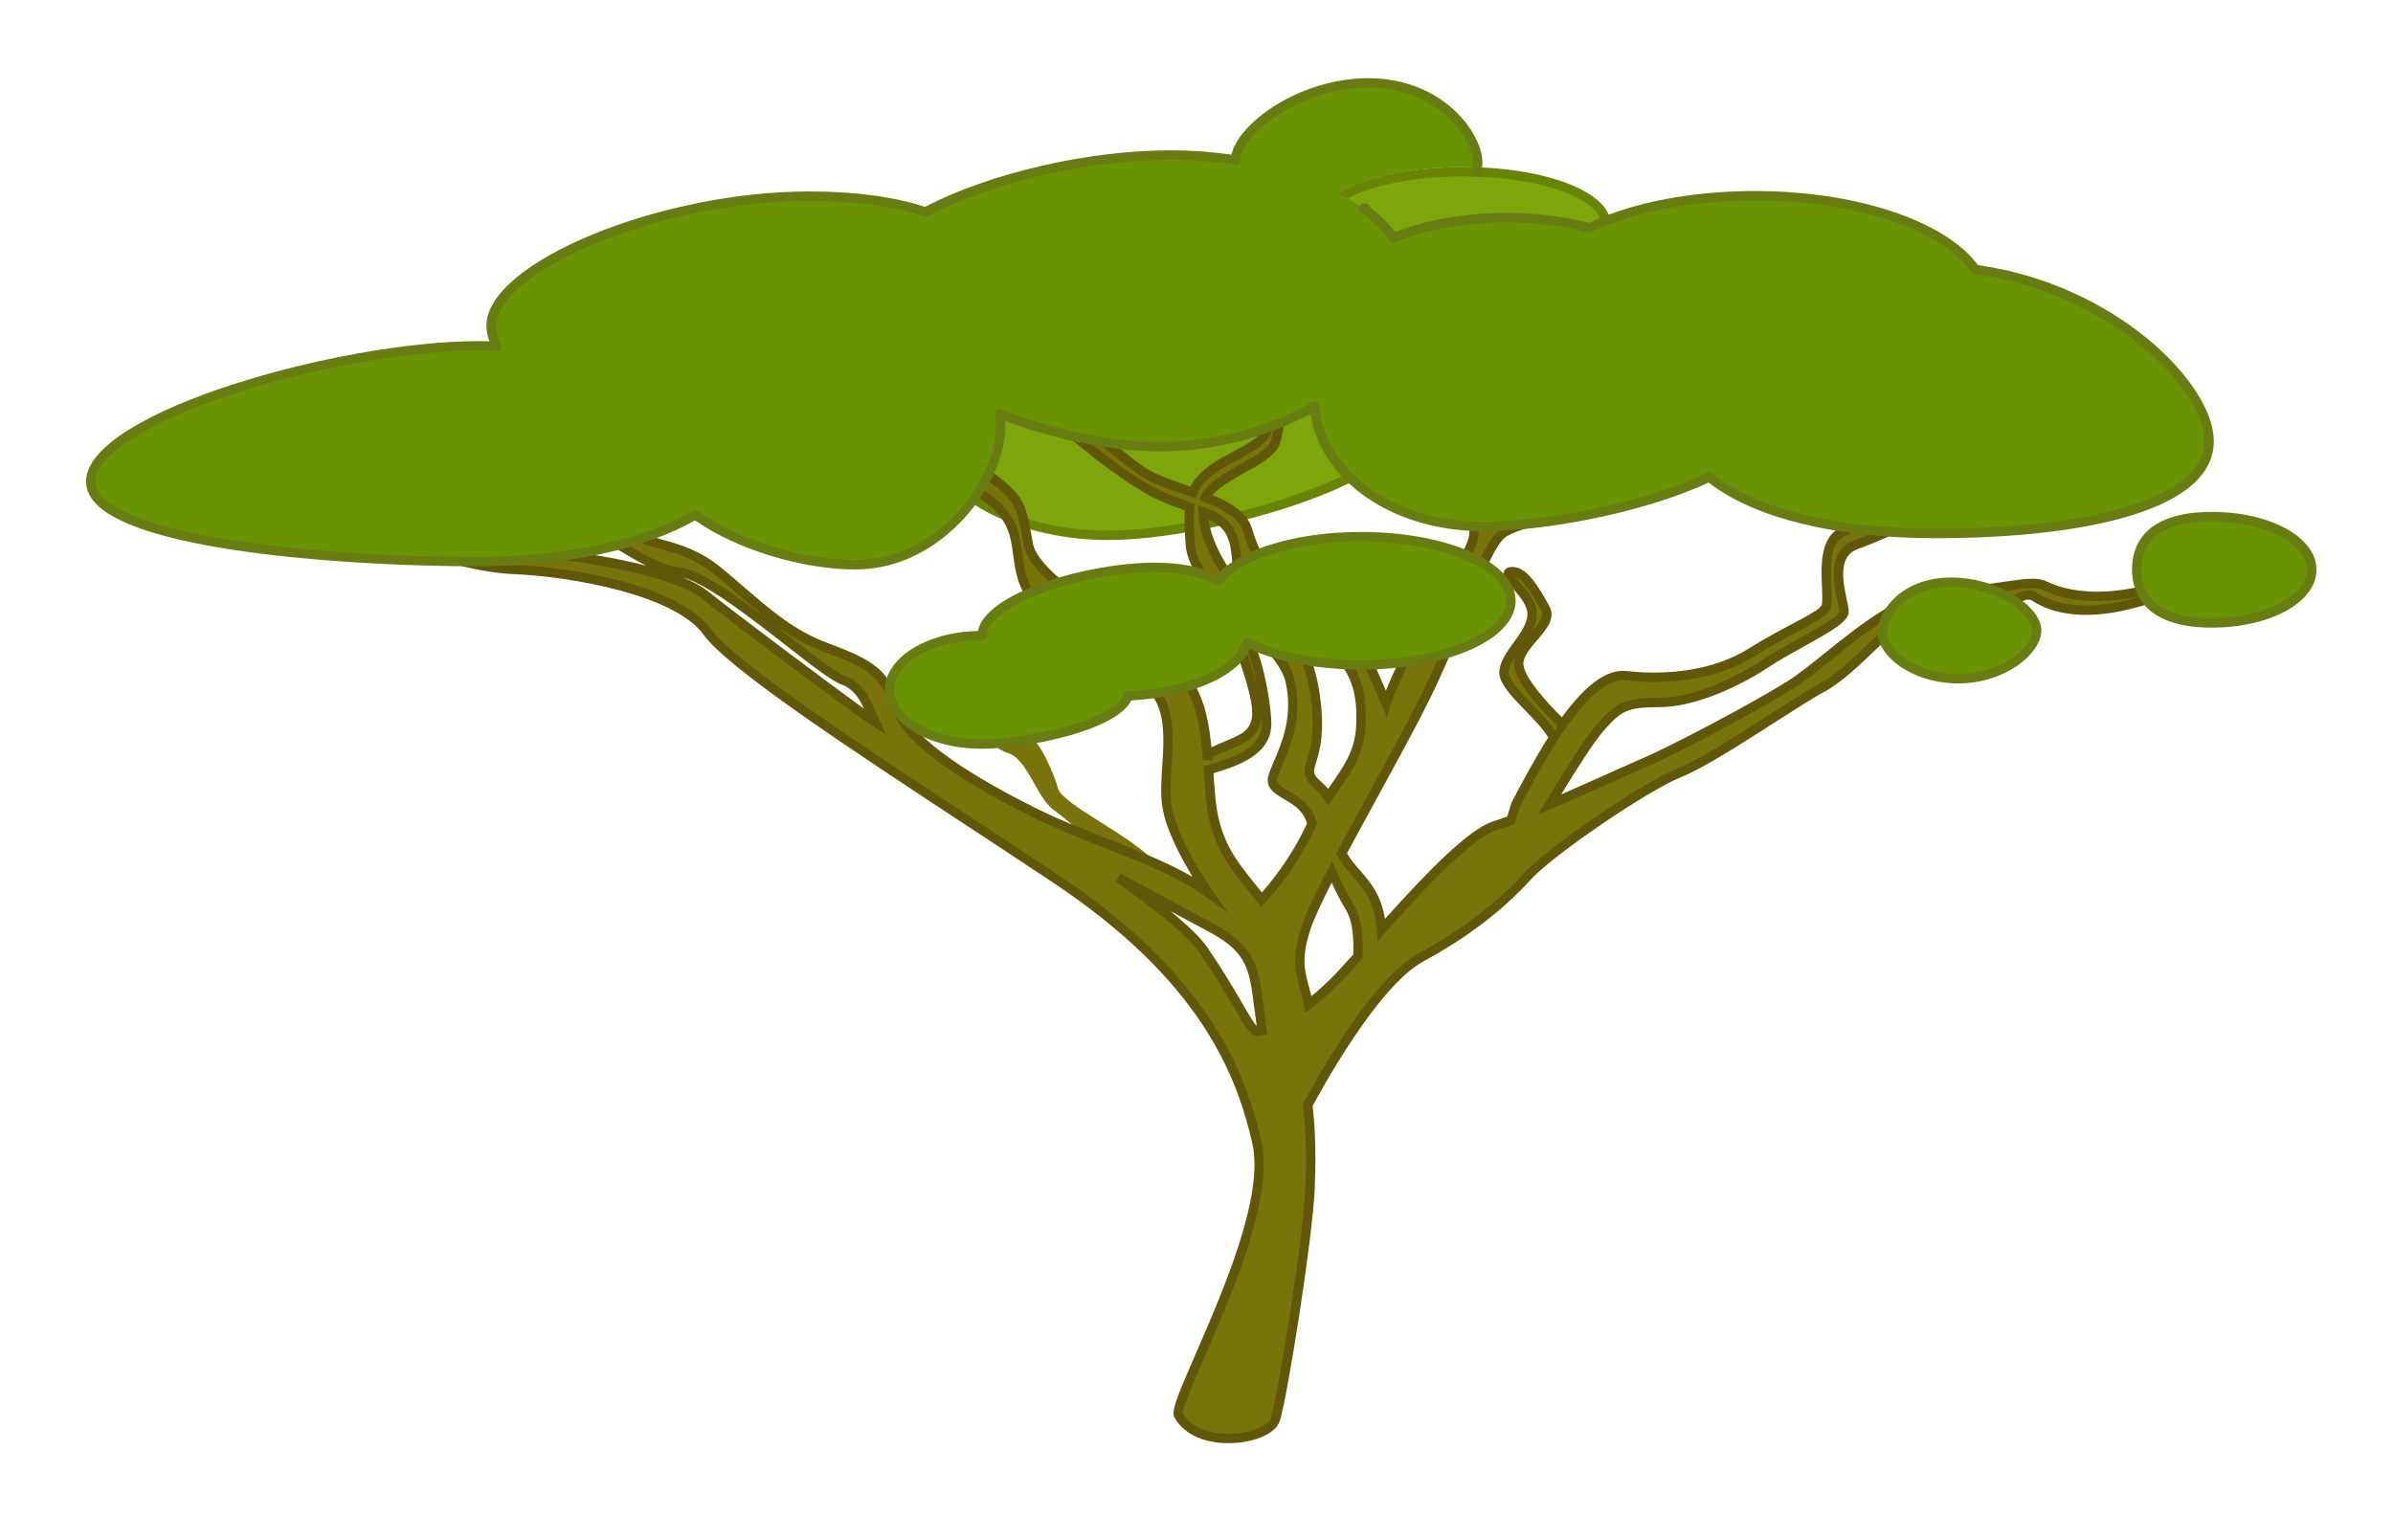 <?xml version="1.0" encoding="utf-8"?>
<!-- Generator: Adobe Illustrator 15.0.0, SVG Export Plug-In . SVG Version: 6.00 Build 0)  -->
<!DOCTYPE svg PUBLIC "-//W3C//DTD SVG 1.1//EN" "http://www.w3.org/Graphics/SVG/1.1/DTD/svg11.dtd">
<svg version="1.1" id="Layer_1" xmlns="http://www.w3.org/2000/svg" xmlns:xlink="http://www.w3.org/1999/xlink" x="0px" y="0px"
	 width="306px" height="197px" viewBox="0 0 306 197" enable-background="new 0 0 306 197" xml:space="preserve">
<g id="Tree4.svg">
	<path id="lime" fill="#7FA50C" d="M180.923,52.872c0,8.199-26.168,15.588-39.219,15.588c-13.05,0-23.63-6.647-23.63-14.846
		c0-8.199,10.58-14.846,23.63-14.846C154.755,38.769,180.923,44.673,180.923,52.872 M205.339,28.626
		c0-3.682-8.179-6.667-18.267-6.667s-18.268,2.985-18.268,6.667c0,3.683,8.178,6.667,18.268,6.667
		C197.16,35.293,205.339,32.309,205.339,28.626"/>
	<path id="limeBorder" fill="#698304" d="M141.704,69.061c-13.36,0-24.229-6.929-24.229-15.446
		c0-8.517,10.869-15.446,24.229-15.446c12.163,0,39.817,5.555,39.817,14.704c0,5.327-9.471,9.451-15.115,11.435
		C158.314,67.15,148.388,69.061,141.704,69.061z M141.704,39.368c-12.698,0-23.03,6.391-23.03,14.246
		c0,7.854,10.332,14.246,23.03,14.246c6.562,0,16.329-1.883,24.305-4.686c9.097-3.197,14.313-6.952,14.313-10.303
		c0-3.292-5.209-6.773-14.291-9.553C158.309,40.956,148.532,39.368,141.704,39.368z M187.072,35.893
		c-10.58,0-18.867-3.192-18.867-7.267c0-4.074,8.287-7.267,18.867-7.267c10.578,0,18.865,3.192,18.865,7.267
		S197.65,35.893,187.072,35.893z M187.072,22.56c-10.567,0-17.668,3.136-17.668,6.066s7.101,6.067,17.668,6.067
		c10.566,0,17.667-3.137,17.667-6.067C204.738,25.696,197.641,22.56,187.072,22.56z"/>
	<path id="trunk" fill="#7A720B" d="M198.677,94.33c-1.448-2.842-6.616-6.385-6.353-8.517c0.296-2.363,3.296-4.365,3.591-7.023
		c0.297-2.658-4.336-5.456-2.703-5.678c1.631-0.221,3.192,2.514,4.394,4.714c1.201,2.2-3.601,4.6-3.399,7.2s5.619,7.591,5.619,7.591
		c2.616-3.721,5.47-6.529,8.155-6.213c5.021,0.59,11.224,0,15.949-2.954c4.725-2.954,8.562-4.431,9.45-5.611
		c0.888-1.182-1.185-7.976,2.065-9.748c3.248-1.772,7.089-1.477,9.154-2.953c2.066-1.477,7.385-3.25,9.451-3.544
		c2.066-0.296,6.498-4.431,6.498-4.431s-3.145,4.463-7.943,6.064c-4.801,1.6-11.201,5-15.201,6.399c-4,1.4-1.6,7.2-1.6,8.601
		c0,1.399-6.4,4.2-10,6.6c-3.602,2.4-9.199,5-13.602,5c-4.4,0-5.199,0.6-7.4,3c-1.75,1.91-5.271,7.741-6.639,10.047
		c4.443-1.896,9.307-4.143,11.881-5.246c4.135-1.772,14.176-7.089,18.902-10.042c4.726-2.953,12.699-11.519,19.787-11.814
		c7.09-0.295,10.93-1.771,12.701-0.886c1.771,0.885,5.608,2.067,11.519,0.886s8.86-2.067,8.86-2.067s-5.021,2.658-10.633,3.84
		c-5.611,1.182-9.156,0-10.931-1.182c-1.771-1.182-3.248,1.772-6.496,1.182c-3.25-0.59-6.498-0.886-9.155,0.591
		c-2.658,1.477-7.681,7.679-11.521,9.747c-3.84,2.067-13.882,9.156-18.312,10.929c-4.432,1.771-16.541,10.042-19.494,13.292
		c-2.953,3.248-7.088,6.793-13.586,10.336c-6.498,3.545-14.473,18.902-14.473,18.902s0.59,3.84,0.295,10.635
		c-0.295,6.793-3.558,26.828-4.432,29.533c-0.873,2.706-9.962,4.006-12.404-0.591c-0.587-2.33,12.406-24.517,10.042-34.853
		c-2.362-10.338-7.976-21.855-25.696-33.672c-17.721-11.812-40.759-26.286-44.599-31.603c-3.839-5.316-17.426-7.68-24.81-7.975
		c-7.384-0.296-18.312-5.021-21.561-5.316c-3.249-0.296-12.701-2.954-12.701-2.954s30.717,5.612,35.443,5.907
		c4.726,0.296,18.903,2.067,23.333,5.612c4.43,3.544,19.493,14.768,21.266,15.949c0.088,0.059,0.264,0.168,0.513,0.321
		c-1.069-2.276-1.702-4.486-4.058-5.343c-3.249-1.182-16.288-13.569-21.266-13.882C81.603,72.799,65.61,59.82,65.61,59.82
		c0.886,0.296,10.042,4.431,13.586,7.384c3.545,2.954,7.68,1.772,12.7,5.907c5.021,4.135,8.271,7.68,13.882,9.747
		c5.612,2.067,7.384,3.249,8.86,7.679c1.478,4.431,9.747,9.451,17.426,13.292c2.034,1.017,4.172,1.93,6.32,2.801l0.181,0.072
		c-1.485-1.277-2.959-2.507-3.817-3.119c-2.217-1.583-3.325-6.493-5.859-7.284c-2.534-0.792-3.959-3.959-4.751-5.543
		s-4.774-4.943-4.774-4.943c0.886,0.295,4.726,2.363,6.498,4.43c1.772,2.067,4.135,3.249,5.612,3.84s3.249,4.726,3.839,6.793
		c0.586,2.052,10.063,6.356,12.519,9.599l0.045,0.018c2.483,1.107,4.757,2.294,6.634,3.677c0,0-4.727-6.793-5.316-11.226
		c-0.59-4.43,1.477-10.631-1.477-14.472c-2.953-3.839-11.519-6.793-15.358-11.519c-3.839-4.726-0.295-9.156-6.202-13.291
		c-5.907-4.135-10.338-10.633-6.498-14.177c3.84-3.544,9.452-8.271,9.452-8.271c-2.659,2.363-7.679,6.793-8.566,9.747
		c-0.886,2.954,0.591,6.202,5.316,9.451c4.725,3.249,4.726,4.135,5.612,9.156c0.886,5.021,14.768,12.109,18.903,15.949
		c2.923,2.715,3.632,6.61,4.005,10.957l0.129-0.029c3.248-1.771,6.203-1.772,6.203-5.316s-3.418-10.373-2.067-10.174
		c1.352,0.199,3.229,7.339,3.313,11.508c0.084,4.049-4.91,5.149-7.427,6.004l0.003,0.046c0.082,1.163,0.161,2.347,0.271,3.542
		c0.592,6.498,3.545,9.155,6.498,12.995c0,0,3.545-3.544,6.202-9.155c0.091-0.189,0.185-0.369,0.275-0.552
		c-0.064-0.177-0.128-0.353-0.188-0.521c-1.199-3.398-5.6-3.199-4.799-5.6c0.799-2.4,3.398-6.4,2.199-12
		c-1.193-5.598-12.394-11.598-12.794-17.598c-0.131-1.967-0.196-3.502-0.064-4.771c-1.119-0.393-2.393-0.846-3.823-1.489
		c-5.907-2.658-18.688-13.965-17.363-14.286c1.325-0.321,11.57,8.794,15.117,11.208c1.535,1.044,4.041,1.816,6.487,2.691
		c0.586-1.538,1.782-2.673,4.047-3.953c4.6-2.6,6-2.6,6-7.4s-0.703-7.164-0.703-7.164c2.362,3.25,2.067,9.451,1.184,12.11
		c-0.824,2.468-7.5,4.174-8.924,7.006c2.583,1.023,4.82,2.267,5.379,4.217c1.182,4.136,3.249,6.793,8.564,9.452
		c5.315,2.658,7.088,7.974,9.155,12.701c0,0,1.183-3.84,5.021-10.338c3.84-6.498,6.203-9.451,6.203-11.519
		c0-2.068-0.295-2.067-0.295-2.067c-1.182-3.545-7.088-3.249-10.043-7.385c-2.953-4.135-5.021-10.041-8.563-12.995
		c-3.545-2.954-1.183-7.089,0.295-8.86c0,0-1.183,2.953-1.183,5.316c0,2.362,7.385,8.27,9.156,12.7
		c1.771,4.43,9.156,5.907,11.812,8.27c1.422,1.264,1.576,1.936,1.412,2.288c-0.344,0.224-0.525,0.371-0.525,0.371
		s0.383-0.064,0.525-0.371c1.035-0.677,3.529-2.065,6.857-2.288c4.43-0.295,7.975-4.726,12.405-5.611
		c4.431-0.886,10.633,1.182,13.881,0.295c3.248-0.886,6.793,0.295,11.812-0.295c3.9-0.459,10.115-5.727,12.695-8.058
		c-1.146,1.373-2.291,3.495-2.947,4.809c-0.887,1.772-4.137,3.249-7.385,4.43c-3.248,1.182-8.861,0-10.635-0.295
		c-1.771-0.295-0.887,2.067-5.609,1.182c-4.727-0.887-7.385-0.887-10.633-0.296c-3.25,0.591-2.363,2.954-5.613,4.431
		c-3.248,1.477-11.223,2.954-13.586,4.431c-2.362,1.477-5.021,10.337-9.155,19.198c-2.627,5.629-7.757,14.595-11.604,21.827
		c1.434,2.896,4.734,4.122,5.088,9.789l0.019,0.282c-0.005-0.098-0.013-0.188-0.019-0.283c4.988-5.59,11.146-12.258,14.49-13.305
		c0.613-0.189,1.316-0.438,2.084-0.726l0.574-1.933c1.357-2.605,3.023-5.734,4.843-8.567L198.677,94.33z M166.925,118.895
		c-1.526,4.838-0.2,6.385,0.384,9.559c1.271-0.965,2.646-2.161,4.049-3.651c0.653-0.694,1.418-1.541,2.259-2.481
		c-0.005,0.07-0.009,0.109-0.009,0.109l0.009-0.109c0.051-0.668,0.259-4.299-1.009-6.29c-0.631-0.989-1.461-2.669-2.295-4.521
		C168.697,114.621,167.443,117.252,166.925,118.895z M158.064,74.885c0.107,0.124,0.229,0.244,0.355,0.364
		c-0.031-0.991-0.127-2.431-0.355-4.499c-0.369-3.323-1.777-4.338-4.224-5.281C153.902,68.597,155.982,72.543,158.064,74.885z
		 M154.814,118.6c-1.271-0.688-5.98-3.193-11.795-6.35c5.217,3.716,9.418,7.105,10.909,9.301c5.021,7.385,5.908,10.635,7.088,10.34
		c0.101-0.025,0.229-0.063,0.371-0.111c-0.147-1.069-0.371-2.694-0.666-4.91C160.132,122.438,158.654,120.665,154.814,118.6z
		 M174.014,92.901c0.295-5.316-1.182-7.975-4.431-10.633c-1.522-1.247-4.089-2.43-6.382-3.333c2.107,1.889,4.142,4.643,4.904,9.536
		c1.477,9.451-2.362,9.451,0.295,11.814c0.688,0.611,1.137,1.124,1.441,1.62C171.891,98.894,173.8,96.743,174.014,92.901z"/>
	<path id="trunkBorder" fill="#605709" d="M157.085,184.559c-3.272,0-5.8-1.226-6.935-3.356l-0.052-0.138
		c-0.231-0.918,0.686-3.08,2.78-7.887c3.507-8.045,8.81-20.199,7.259-26.979c-2.053-8.979-6.799-20.875-25.444-33.307
		c-3.444-2.297-7.163-4.742-10.759-7.104c-15.16-9.967-30.835-20.273-33.993-24.645c-3.659-5.066-16.876-7.427-24.348-7.726
		c-4.696-0.188-10.64-2.086-15.416-3.61c-2.694-0.86-5.021-1.604-6.175-1.708c-3.267-0.298-12.42-2.864-12.809-2.974l0.271-1.168
		c0.307,0.056,30.735,5.609,35.372,5.898c2.456,0.153,9.691,0.911,15.773,2.477c-6.612-3.343-16.838-11.613-17.37-12.045
		l-2.56-2.077l3.127,1.042c0.757,0.252,10.048,4.381,13.781,7.493c1.526,1.272,3.162,1.725,5.055,2.249
		c2.262,0.626,4.826,1.336,7.642,3.655c1.063,0.875,2.041,1.719,2.986,2.535c3.431,2.961,6.394,5.518,10.721,7.111
		c5.775,2.127,7.686,3.442,9.223,8.053c1.147,3.44,7.068,7.917,17.125,12.944c3,1.5,6.255,2.784,9.404,4.024
		c3.913,1.543,7.654,3.021,10.76,4.822c-1.465-2.418-3.509-6.214-3.896-9.119c-0.211-1.578-0.101-3.308,0.017-5.138
		c0.21-3.297,0.428-6.705-1.375-9.048c-1.35-1.755-4.011-3.363-6.828-5.065c-3.176-1.919-6.459-3.904-8.521-6.441
		c-1.781-2.192-2.063-4.287-2.336-6.313c-0.338-2.514-0.63-4.684-3.745-6.864c-4.74-3.318-7.95-7.636-8.177-11
		c-0.11-1.635,0.434-3.017,1.616-4.109c3.806-3.514,9.416-8.241,9.472-8.289l0.785,0.908l-0.119,0.106
		c-2.602,2.312-7.446,6.618-8.27,9.365c-1.088,3.625,2.163,6.778,5.082,8.785c4.763,3.274,4.957,4.377,5.771,9.02l0.093,0.526
		c0.549,3.11,6.996,7.417,12.176,10.877c2.76,1.843,5.143,3.436,6.544,4.737c2.921,2.712,3.722,6.466,4.118,10.492
		c0.625-0.305,1.229-0.556,1.779-0.784c2.142-0.888,3.433-1.424,3.433-3.657c0-1.626-0.804-4.117-1.451-6.119
		c-0.851-2.632-1.177-3.724-0.739-4.324c0.183-0.249,0.465-0.376,0.812-0.325c2.071,0.306,3.755,8.642,3.825,12.09
		c0.086,4.067-4.329,5.468-6.967,6.305c-0.146,0.047-0.289,0.093-0.429,0.136l0.002,0.031c0.07,1.005,0.144,2.045,0.237,3.081
		c0.486,5.353,2.604,7.979,5.061,11.024c0.291,0.361,0.586,0.727,0.883,1.102c1.035-1.152,3.601-4.229,5.619-8.488
		c0.055-0.117,0.108-0.227,0.166-0.336c-0.035-0.095-0.067-0.188-0.102-0.279c-0.518-1.465-1.748-2.188-2.834-2.823
		c-1.188-0.695-2.528-1.484-1.971-3.164c0.168-0.502,0.398-1.045,0.668-1.674c1.027-2.412,2.437-5.714,1.517-10.011
		c-0.526-2.458-3.31-5.186-6-7.823c-3.237-3.174-6.586-6.456-6.812-9.862c-0.121-1.812-0.181-3.216-0.104-4.399
		c-1.097-0.389-2.201-0.8-3.433-1.354c-2.518-1.133-6.64-4.004-11.027-7.68c-3.149-2.64-6.883-6.015-6.782-7.103
		c0.029-0.311,0.245-0.559,0.551-0.633c0.069-0.017,0.142-0.025,0.218-0.025c1.098,0,3.904,2.179,9.606,6.805
		c2.312,1.875,4.496,3.647,5.772,4.516c1.211,0.825,3.107,1.486,5.115,2.187c0.235,0.083,0.472,0.165,0.708,0.248
		c0.688-1.39,1.916-2.501,4.078-3.723c0.629-0.355,1.198-0.663,1.713-0.94c3.218-1.735,3.981-2.147,3.981-5.937
		c0-4.633-0.671-6.97-0.678-6.993l-0.978-3.322l2.037,2.799c2.625,3.608,2.107,10.125,1.266,12.652
		c-0.481,1.45-2.432,2.538-4.491,3.689c-1.604,0.896-3.255,1.817-4.101,2.847c2.246,0.947,4.451,2.223,5.057,4.332
		c1.218,4.265,3.379,6.641,8.257,9.08c4.957,2.479,6.909,7.066,8.797,11.503c0.017,0.036,0.03,0.073,0.047,0.109
		c0.668-1.686,2.048-4.785,4.55-9.018c1.108-1.878,2.08-3.436,2.938-4.809c1.984-3.184,3.182-5.104,3.182-6.404
		c0-0.796-0.045-1.236-0.086-1.468h-0.041l-0.138-0.41c-0.517-1.551-2.192-2.295-4.132-3.156c-2.008-0.892-4.282-1.903-5.829-4.068
		c-1.128-1.58-2.138-3.426-3.11-5.211c-1.584-2.9-3.224-5.899-5.351-7.673c-1.708-1.423-2.378-3.309-1.938-5.455
		c0.406-1.988,1.645-3.635,2.157-4.251l2.419-2.903l-1.4,3.51c-0.012,0.028-1.139,2.877-1.139,5.094
		c0,0.944,1.975,3.164,3.715,5.122c2.094,2.355,4.467,5.025,5.398,7.355c1.051,2.628,4.385,4.198,7.326,5.582
		c1.705,0.803,3.315,1.561,4.33,2.462c0.543,0.483,1.176,1.107,1.481,1.75c1.375-0.772,3.578-1.715,6.351-1.901
		c2.211-0.147,4.209-1.41,6.322-2.746c1.883-1.19,3.827-2.42,6.004-2.855c0.799-0.16,1.687-0.238,2.711-0.238
		c1.653,0,3.385,0.204,5.057,0.401c1.512,0.178,2.939,0.346,4.171,0.346c0.774,0,1.397-0.067,1.903-0.205
		c0.91-0.248,1.908-0.364,3.145-0.364c0.825,0,1.678,0.049,2.576,0.102c1.004,0.059,2.041,0.119,3.163,0.119
		c1.062,0,2.052-0.056,3.021-0.169c3.742-0.44,9.894-5.677,12.363-7.907l0.861,0.83c-1.139,1.359-2.288,3.523-2.873,4.692
		c-0.812,1.624-3.189,3.081-7.715,4.726c-1.008,0.365-2.306,0.551-3.854,0.551c-2.467,0-5.08-0.464-6.483-0.714
		c-0.229-0.041-0.433-0.077-0.599-0.104c-0.067-0.012-0.134-0.018-0.19-0.018c-0.228,0-0.336,0.091-0.619,0.352
		c-0.482,0.445-1.146,1.056-2.836,1.056c-0.566,0-1.232-0.07-1.978-0.21c-2.571-0.482-4.5-0.697-6.26-0.697
		c-1.347,0-2.628,0.124-4.156,0.402c-1.479,0.269-1.918,0.906-2.526,1.789c-0.564,0.818-1.267,1.835-2.944,2.598
		c-1.528,0.695-4.067,1.388-6.521,2.058c-2.847,0.776-5.787,1.58-6.996,2.335c-1.367,0.854-3.072,5.035-5.047,9.878
		c-1.136,2.78-2.421,5.932-3.884,9.065c-1.769,3.792-4.698,9.147-7.532,14.326c-1.332,2.434-2.707,4.943-3.937,7.249
		c0.428,0.764,1.006,1.428,1.614,2.127c1.295,1.485,2.744,3.147,3.244,6.259c5.396-6.004,10.709-11.488,13.861-12.475
		c0.504-0.158,1.1-0.363,1.773-0.611l0.531-1.752c1.438-2.76,3.004-5.674,4.709-8.359c-0.633-1.065-1.793-2.264-2.918-3.427
		c-1.89-1.951-3.521-3.637-3.332-5.142c0.162-1.294,1.004-2.446,1.819-3.562c0.806-1.1,1.636-2.236,1.771-3.453
		c0.133-1.187-1.07-2.563-1.95-3.569c-0.798-0.914-1.28-1.465-1.054-2.068c0.082-0.22,0.291-0.497,0.815-0.568
		c0.091-0.012,0.179-0.018,0.269-0.018c1.832,0,3.285,2.383,4.733,5.039c0.834,1.529-0.396,2.96-1.582,4.343
		c-0.896,1.044-1.821,2.124-1.748,3.098c0.136,1.751,3.25,5.115,4.925,6.744c3.11-4.274,5.842-6.207,8.321-5.916
		c1.14,0.134,2.304,0.202,3.463,0.202c3.279,0,8.041-0.532,12.099-3.068c2.104-1.315,4.043-2.345,5.602-3.171
		c1.828-0.972,3.273-1.739,3.688-2.292c0.18-0.252,0.123-1.508,0.082-2.425c-0.114-2.597-0.271-6.152,2.18-7.489
		c1.726-0.94,3.599-1.323,5.249-1.661c1.571-0.321,2.93-0.599,3.848-1.254c2.146-1.534,7.494-3.333,9.716-3.649
		c1.543-0.221,4.979-3.161,6.174-4.275l4.25-3.967l-3.353,4.751c-0.135,0.189-3.315,4.644-8.246,6.287
		c-2.567,0.855-5.59,2.229-8.51,3.554c-2.479,1.127-4.822,2.192-6.685,2.843c-2.455,0.859-2.062,3.695-1.447,6.525
		c0.142,0.643,0.248,1.15,0.248,1.508c0,1.208-2.022,2.388-5.905,4.542c-1.535,0.853-3.123,1.733-4.358,2.558
		c-3.529,2.353-9.298,5.101-13.935,5.101c-4.226,0-4.877,0.536-6.957,2.806c-1.394,1.519-3.955,5.614-5.61,8.354
		c2.028-0.883,4.067-1.797,5.916-2.624c1.702-0.763,3.174-1.422,4.258-1.887c4.196-1.799,14.224-7.125,18.821-9.999
		c1.312-0.819,2.938-2.128,4.656-3.514c4.522-3.641,10.149-8.172,15.426-8.391c3.125-0.13,5.595-0.49,7.576-0.778
		c1.487-0.216,2.664-0.388,3.617-0.388c0.76,0,1.33,0.109,1.799,0.343c0.983,0.493,3.14,1.32,6.479,1.32
		c1.479,0,3.045-0.163,4.653-0.485c5.806-1.161,8.775-2.045,8.808-2.054l0.453,1.105c-0.209,0.11-5.16,2.711-10.789,3.896
		c-1.584,0.333-3.107,0.502-4.53,0.502c-3.651,0-5.862-1.11-6.854-1.772c-0.186-0.123-0.359-0.181-0.553-0.181
		c-0.408,0-0.902,0.256-1.475,0.553c-0.851,0.44-1.906,0.989-3.279,0.989c-0.316,0-0.643-0.029-0.967-0.088
		c-1.215-0.221-2.807-0.474-4.35-0.474c-1.757,0-3.197,0.327-4.408,0.999c-1.125,0.625-2.795,2.242-4.564,3.954
		c-2.236,2.165-4.771,4.618-6.96,5.797c-1.433,0.771-3.813,2.298-6.337,3.916c-4.326,2.773-9.229,5.917-12.037,7.04
		c-4.305,1.724-16.373,9.949-19.271,13.138c-3.598,3.958-8.094,7.38-13.742,10.461c-5.905,3.222-13.25,16.812-14.139,18.484
		c0.115,0.878,0.533,4.557,0.272,10.551c-0.284,6.556-3.522,26.794-4.459,29.693C163.05,183.57,159.893,184.559,157.085,184.559z
		 M151.258,180.725c1.335,2.375,4.512,2.633,5.829,2.633c2.854,0,5.111-1.051,5.429-2.031c0.821-2.549,4.103-22.467,4.4-29.377
		c0.289-6.643-0.282-10.479-0.288-10.516l-0.03-0.193l0.092-0.174c0.328-0.635,8.134-15.562,14.717-19.153
		c5.529-3.017,9.924-6.356,13.43-10.214c3.043-3.348,15.204-11.641,19.715-13.445c2.703-1.081,7.555-4.192,11.834-6.937
		c2.652-1.701,4.943-3.17,6.416-3.962c2.043-1.1,4.516-3.492,6.694-5.603c1.907-1.846,3.556-3.439,4.815-4.141
		c1.395-0.774,3.024-1.15,4.989-1.15c1.642,0,3.302,0.264,4.564,0.494c0.253,0.046,0.506,0.069,0.751,0.069
		c1.08,0,1.918-0.435,2.728-0.855c0.683-0.354,1.324-0.688,2.025-0.688c0.43,0,0.838,0.129,1.219,0.383
		c0.881,0.586,2.854,1.57,6.188,1.57c1.341,0,2.779-0.161,4.281-0.477c1.102-0.231,2.18-0.522,3.201-0.838
		c-0.381,0.079-0.775,0.16-1.188,0.242c-1.688,0.337-3.334,0.509-4.893,0.509c-3.586,0-5.935-0.906-7.014-1.446
		c-0.291-0.146-0.705-0.217-1.264-0.217c-0.865,0-2.004,0.166-3.443,0.375c-2.012,0.292-4.516,0.657-7.701,0.79
		c-4.879,0.203-10.336,4.597-14.721,8.127c-1.75,1.408-3.402,2.739-4.775,3.597c-4.633,2.896-14.748,8.27-18.982,10.086
		c-1.074,0.461-2.541,1.117-4.239,1.878c-2.369,1.062-5.058,2.266-7.642,3.367l-1.688,0.721l0.938-1.578
		c1.426-2.403,4.934-8.204,6.713-10.146c2.373-2.59,3.382-3.195,7.843-3.195c4.368,0,9.877-2.639,13.269-4.899
		c1.275-0.852,2.889-1.745,4.442-2.609c2.049-1.136,5.144-2.852,5.29-3.51c-0.001-0.211-0.107-0.709-0.225-1.235
		c-0.502-2.317-1.438-6.631,2.226-7.912c1.812-0.634,4.131-1.688,6.584-2.803c2.948-1.339,5.996-2.724,8.624-3.6
		c0.254-0.084,0.5-0.177,0.742-0.276c-2.412,0.568-6.545,2.059-8.206,3.245c-1.125,0.804-2.669,1.119-4.304,1.453
		c-1.646,0.337-3.352,0.685-4.914,1.539c-1.795,0.979-1.655,4.102-1.557,6.382c0.066,1.519,0.115,2.616-0.318,3.198
		c-0.576,0.767-1.975,1.509-4.088,2.632c-1.539,0.818-3.457,1.836-5.524,3.129c-4.3,2.687-9.298,3.25-12.734,3.25
		c-1.207,0-2.418-0.07-3.604-0.209c-0.114-0.013-0.229-0.02-0.346-0.02c-2.023,0-4.473,2.027-7.276,6.026l-0.935,1.33l0.016,0.028
		l-0.188,0.29c-1.744,2.71-3.347,5.69-4.818,8.516l-0.643,2.163l-0.279,0.104c-0.812,0.305-1.522,0.553-2.115,0.736
		c-3.473,1.084-10.731,9.221-14.225,13.131l-0.957,1.071l-0.088-1.435c-0.226-3.607-1.688-5.286-3.102-6.909
		c-0.73-0.841-1.422-1.634-1.926-2.65l-0.138-0.276l0.146-0.271c1.27-2.387,2.703-5.008,4.091-7.542
		c2.825-5.162,5.746-10.501,7.499-14.257c1.449-3.107,2.729-6.244,3.857-9.011c2.224-5.447,3.828-9.383,5.522-10.442
		c1.358-0.849,4.252-1.639,7.315-2.476c2.408-0.657,4.898-1.337,6.341-1.992c1.375-0.625,1.923-1.419,2.452-2.187
		c0.654-0.949,1.332-1.93,3.301-2.288c1.604-0.292,2.951-0.421,4.372-0.421c1.835,0,3.833,0.221,6.479,0.717
		c0.673,0.126,1.265,0.19,1.757,0.19c1.224,0,1.631-0.375,2.022-0.738c0.129-0.119,0.271-0.248,0.437-0.361
		c-0.797,0.037-1.478,0.136-2.101,0.306c-0.608,0.166-1.336,0.247-2.222,0.247c-1.301,0-2.764-0.172-4.312-0.354
		c-1.638-0.193-3.329-0.393-4.916-0.393c-0.942,0-1.754,0.07-2.475,0.214c-1.958,0.392-3.81,1.562-5.599,2.693
		c-2.147,1.358-4.369,2.762-6.885,2.929c-3.236,0.216-5.674,1.604-6.57,2.191l-1.756,1.149l0.885-1.904l0,0
		c-0.004,0,0.019-0.445-1.268-1.587c-0.885-0.786-2.42-1.508-4.045-2.273c-3.142-1.479-6.701-3.155-7.929-6.222
		c-0.642-1.602-2.095-3.457-3.638-5.247c0.678,1.108,1.313,2.275,1.942,3.427c0.957,1.754,1.949,3.567,3.035,5.088
		c1.354,1.9,3.381,2.799,5.34,3.669c2.048,0.909,3.983,1.77,4.722,3.699c0.313,0.385,0.389,1.228,0.389,2.432
		c0,1.646-1.195,3.561-3.363,7.039c-0.854,1.368-1.82,2.919-2.922,4.785c-3.75,6.346-4.953,10.171-4.965,10.209l-0.477,1.542
		l-0.646-1.479c-0.217-0.496-0.432-0.999-0.646-1.505c-1.802-4.237-3.666-8.618-8.229-10.899c-5.16-2.58-7.564-5.242-8.874-9.823
		c-0.522-1.833-2.959-3.006-5.021-3.824l-0.609-0.241l0.294-0.585c0.797-1.586,2.907-2.766,4.95-3.906
		c1.771-0.989,3.604-2.011,3.939-3.021c0.188-0.564,0.352-1.312,0.463-2.166c-0.506,2.31-1.883,3.053-4.387,4.403
		c-0.509,0.274-1.07,0.577-1.691,0.929c-2.166,1.225-3.263,2.28-3.782,3.646l-0.209,0.55l-0.553-0.198
		c-0.41-0.146-0.821-0.29-1.229-0.432c-2.084-0.729-4.053-1.415-5.395-2.328c-1.318-0.896-3.521-2.684-5.854-4.576
		c-2.263-1.836-5.355-4.344-7.265-5.656c3.052,3.156,11.3,10.174,15.948,12.267c1.464,0.658,2.8,1.127,3.776,1.47l0.447,0.157
		l-0.049,0.471c-0.124,1.195-0.066,2.673,0.067,4.669c0.196,2.95,3.378,6.069,6.455,9.085c2.947,2.889,5.73,5.618,6.334,8.429
		c1,4.668-0.557,8.317-1.586,10.732c-0.258,0.604-0.479,1.127-0.633,1.583c-0.223,0.668,0.087,0.957,1.438,1.749
		c1.201,0.704,2.695,1.581,3.358,3.461c0.058,0.165,0.121,0.338,0.185,0.514l0.09,0.242l-0.203,0.403
		c-0.062,0.121-0.123,0.241-0.186,0.368c-2.672,5.641-6.172,9.175-6.318,9.322l-0.483,0.482l-0.417-0.541
		c-0.436-0.566-0.872-1.107-1.301-1.639c-2.469-3.062-4.801-5.955-5.319-11.668c-0.095-1.049-0.168-2.094-0.237-3.105l-0.068-0.958
		l0.438-0.148c0.271-0.093,0.569-0.188,0.888-0.288c2.617-0.83,6.196-1.966,6.131-5.137c-0.006-0.341-0.023-0.694-0.053-1.054
		c-0.121,2.795-2,3.574-4.166,4.473c-0.666,0.277-1.354,0.562-2.062,0.929l-0.041,0.434l-1.195-0.009
		c-0.34-4.369-0.892-8.521-3.875-11.291c-1.331-1.235-3.79-2.879-6.394-4.618c-5.65-3.774-12.054-8.052-12.691-11.667l-0.093-0.528
		c-0.798-4.549-0.92-5.249-5.268-8.237c-5.884-4.046-6.266-7.735-5.551-10.119c0.124-0.413,0.318-0.848,0.569-1.298
		c-0.161,0.146-0.319,0.292-0.475,0.435c-0.902,0.833-1.317,1.892-1.232,3.147c0.2,2.969,3.282,7.027,7.668,10.098
		c3.546,2.481,3.902,5.128,4.246,7.687c0.262,1.947,0.51,3.787,2.078,5.717c1.93,2.375,5.122,4.304,8.209,6.17
		c2.917,1.763,5.671,3.428,7.159,5.361c2.078,2.701,1.846,6.338,1.621,9.856c-0.113,1.77-0.22,3.441-0.024,4.903
		c0.564,4.237,5.167,10.894,5.213,10.96l2.07,2.977l-2.92-2.149c-3.338-2.462-7.962-4.284-12.858-6.216
		c-3.172-1.252-6.453-2.545-9.5-4.068c-10.495-5.248-16.46-9.836-17.727-13.638c-1.4-4.199-2.977-5.271-8.5-7.306
		c-4.532-1.669-7.571-4.292-11.09-7.329c-0.94-0.812-1.913-1.651-2.965-2.518c-2.619-2.156-4.948-2.801-7.199-3.425
		c-1.943-0.538-3.778-1.046-5.504-2.483c-2.012-1.677-5.828-3.72-8.881-5.215c5.831,4.446,13.668,9.872,16.687,10.062
		c3.265,0.205,9.288,4.91,14.602,9.061c2.922,2.282,5.682,4.438,6.831,4.856c2.244,0.817,3.07,2.681,3.945,4.655
		c0.145,0.328,0.293,0.662,0.451,0.997l0.854,1.817l-1.711-1.051c-0.258-0.158-0.439-0.272-0.531-0.333
		c-1.834-1.223-16.953-12.496-21.308-15.98c-4.103-3.282-17.51-5.139-22.996-5.481c-2.148-0.134-9.471-1.331-16.918-2.613
		c0.229,0.073,0.462,0.146,0.699,0.223c4.707,1.503,10.565,3.373,15.099,3.555c8.002,0.32,21.337,2.773,25.272,8.223
		c3.028,4.193,18.61,14.438,33.679,24.345c3.598,2.365,7.317,4.812,10.766,7.109c18.999,12.664,23.846,24.843,25.947,34.035
		c1.64,7.164-3.758,19.539-7.328,27.728C152.624,176.766,151.223,179.977,151.258,180.725z M193.729,84.005
		c-0.414,0.636-0.729,1.257-0.808,1.882c-0.116,0.935,1.539,2.646,3.002,4.158c1.11,1.149,2.257,2.331,2.974,3.464l0.225-0.705
		c-1.209-1.152-5.32-5.242-5.514-7.732C193.579,84.705,193.626,84.35,193.729,84.005z M87.345,73.854
		c1.273,0.523,2.361,1.104,3.162,1.744c3.801,3.041,15.818,12.028,19.974,15.034c-0.657-1.397-1.383-2.546-2.833-3.074
		c-1.328-0.482-3.901-2.493-7.159-5.038C96.217,79.184,90.499,74.717,87.345,73.854z M159.102,82.302
		c0.176,0.676,0.463,1.563,0.713,2.34c0.356,1.105,0.737,2.285,1.026,3.416C160.372,85.675,159.675,83.439,159.102,82.302z
		 M193.768,73.773c0.155,0.192,0.346,0.408,0.506,0.591c1.024,1.174,2.431,2.781,2.24,4.492c-0.08,0.707-0.318,1.357-0.643,1.974
		c0.997-1.177,1.586-2.022,1.208-2.717C196.316,76.717,194.962,74.232,193.768,73.773z M230.093,58.133
		c1.353,0.211,3.05,0.422,4.658,0.422c1.412,0,2.571-0.161,3.444-0.479c1.508-0.548,6.094-2.215,7.053-4.135
		c0.214-0.427,0.46-0.901,0.729-1.393c-3.134,2.523-7.019,5.171-9.865,5.506c-1.019,0.119-2.051,0.178-3.158,0.178
		C231.934,58.232,230.996,58.185,230.093,58.133z M160.872,132.507c-0.968,0-1.552-1.007-2.963-3.438
		c-0.994-1.713-2.354-4.062-4.476-7.178c-1.299-1.91-4.92-4.988-10.763-9.15l0.635-1.016c4.414,2.395,8.249,4.445,10.31,5.551
		c0.673,0.358,1.179,0.631,1.482,0.795c4.176,2.248,5.627,4.285,6.219,8.72c0.295,2.215,0.519,3.838,0.664,4.907l0.068,0.496
		l-0.476,0.156c-0.158,0.053-0.302,0.096-0.411,0.121C161.066,132.495,160.968,132.507,160.872,132.507z M149.667,116.52
		c2.37,1.94,3.942,3.494,4.757,4.694c2.145,3.154,3.52,5.521,4.521,7.252c0.703,1.212,1.373,2.367,1.754,2.729
		c-0.143-1.041-0.334-2.448-0.572-4.247c-0.543-4.065-1.746-5.747-5.598-7.82c-0.307-0.165-0.812-0.437-1.482-0.795
		C152.197,117.875,151.042,117.257,149.667,116.52z M166.893,129.52l-0.177-0.959c-0.136-0.736-0.313-1.392-0.487-2.022
		c-0.562-2.046-1.09-3.979,0.125-7.824c0.479-1.517,1.565-3.896,3.426-7.483l0.57-1.103l0.51,1.133
		c0.892,1.984,1.69,3.563,2.254,4.445c1.328,2.09,1.179,5.625,1.102,6.659l-0.017,0.203l-0.136,0.15
		c-0.989,1.107-1.689,1.876-2.271,2.493c-1.297,1.378-2.685,2.629-4.123,3.72L166.893,129.52z M170.279,112.878
		c-1.467,2.89-2.381,4.921-2.782,6.195c-1.106,3.508-0.668,5.112-0.111,7.146c0.104,0.376,0.21,0.762,0.308,1.168
		c1.119-0.904,2.201-1.91,3.227-2.998c0.545-0.58,1.201-1.3,2.111-2.313c0.05-0.89,0.143-4.04-0.93-5.726
		C171.525,115.445,170.854,114.104,170.279,112.878z M169.818,103.009l-0.486-0.79c-0.282-0.459-0.704-0.932-1.329-1.484
		c-1.53-1.361-1.244-2.301-0.849-3.603c0.445-1.465,1.123-3.679,0.357-8.569c-0.808-5.169-3.076-7.716-4.713-9.181l-2.492-2.232
		l3.113,1.227c3.014,1.188,5.213,2.34,6.541,3.426c3.111,2.546,4.975,5.296,4.648,11.131c-0.191,3.477-1.693,5.617-3.433,8.096
		c-0.274,0.392-0.558,0.793-0.842,1.211L169.818,103.009z M165.568,80.602c1.632,2.126,2.644,4.656,3.131,7.776
		c0.806,5.163,0.054,7.631-0.397,9.105c-0.379,1.245-0.456,1.502,0.5,2.354c0.41,0.365,0.748,0.704,1.026,1.034
		c0.125-0.18,0.248-0.354,0.37-0.529c1.7-2.425,3.043-4.34,3.217-7.474c0.299-5.352-1.317-7.769-4.211-10.136
		C168.391,82.067,167.154,81.345,165.568,80.602z M159.066,76.693l-1.061-1.011c-0.139-0.131-0.271-0.264-0.393-0.4
		c-2.059-2.315-4.307-6.372-4.374-9.802l-0.018-0.893l0.833,0.321c2.684,1.035,4.213,2.262,4.603,5.775
		c0.2,1.808,0.321,3.337,0.36,4.546L159.066,76.693z M154.521,66.403c0.338,2.393,1.707,5.123,3.203,7.114
		c-0.062-0.81-0.146-1.712-0.257-2.702C157.184,68.257,156.305,67.231,154.521,66.403z"/>
	<path id="green" fill="#699303" d="M260.434,80.589c0,2.541-4.144,6.207-9.994,6.207c-5.854,0-9.732-3.394-9.732-5.934
		c0-2.54,2.93-6.409,8.783-6.409C255.343,74.453,260.434,78.049,260.434,80.589z M282.48,56.414
		c0-7.237-12.562-19.456-29.432-21.885l-0.477-0.091c-3.842-5.461-15.002-9.412-28.168-9.412c-8.312,0-15.816,1.576-21.193,4.11
		l-0.064-0.018c-3.137-0.825-6.727-1.293-10.541-1.293c-5.492,0-10.516,0.973-14.391,2.579l0,0
		c-0.992-1.356-2.293-2.626-3.865-3.781c0,0-2.207-1.407-3.158-1.918c3.328-1.996,9.137-3.32,15.881-3.32
		c0.412,0,1.224,0.04,1.224,0.04l0.615-0.04c0,0,0.051-0.382,0.051-0.577c0-3.424-4.836-10.207-14.005-10.207
		c-9.168,0-16.952,6.399-16.952,9.823c0,0.013,0.002,0.025,0.002,0.038c-2.672-0.413-5.487-0.638-8.401-0.638
		c-10.355,0-22.985,2.908-31.283,7.276c-3.771-1.262-8.635-2.021-14.811-2.021c-19.772,0.003-40.706,9.367-40.706,16.547
		c0,0.904,0.254,1.786,0.737,2.637c-0.773-0.022-1.551-0.037-2.337-0.037c-18.557,0-49.2,9.2-49.6,17.2s31.043,10.4,49.6,10.4
		c11.496,0,21.638-2.372,27.696-5.988c5.251,3.805,13.773,6.389,20.504,6.389c10.494,0,18.555-10.312,18.555-17.712
		c0-0.565-0.046-1.104-0.133-1.619c6.535,2.572,13.912,4.23,20.546,4.23c7.284,0,14.198-2.06,19.728-5.142l0,0
		c0.539,8.083,9.271,15.348,21.574,15.348c8,0,20.613-2.414,28.854-6.299l0.049-0.024c5.287,4.337,15.531,7.217,28.829,7.217
		C267.177,68.227,282.48,64.477,282.48,56.414z M295.619,72.863c0,3.756-5.73,6.8-12.801,6.8c-7.068,0-9.596-3.117-9.596-6.872
		s2.524-6.728,9.596-6.728C289.889,66.064,295.619,69.108,295.619,72.863z M193.205,76.826c0,4.529-8.596,8.2-19.2,8.2
		c-5.81,0-11.011-1.104-14.53-2.844l0,0c-0.964,3.61-7.297,6.458-15.226,6.807c-1.069,3.56-12.59,6.164-18.766,6.164
		c-6.48,0-11.733-3.104-11.733-6.934c0-3.829,5.253-6.934,11.733-6.934c0.041,0,0.084,0.002,0.126,0.002
		c-0.001-0.021-0.004-0.041-0.004-0.062c0-4.309,12.667-8.672,22.056-8.672c3.648,0,6.262,0.661,8.098,1.72
		c2.515-3.279,9.73-5.648,18.248-5.648C184.609,68.626,193.205,72.298,193.205,76.826z"/>
	<path id="greenBorder" fill="#687C11" d="M250.438,87.396c-5.914,0-10.332-3.449-10.332-6.534c0-2.938,3.262-7.009,9.384-7.009
		c6.106,0,11.543,3.767,11.543,6.736C261.032,83.672,256.307,87.396,250.438,87.396z M249.489,75.053
		c-5.271,0-8.185,3.435-8.185,5.809c0,2.175,3.56,5.334,9.133,5.334c5.449,0,9.396-3.349,9.396-5.607
		C259.832,78.453,255.1,75.053,249.489,75.053z M282.818,80.264c-8.869,0-10.192-4.682-10.192-7.472
		c0-2.737,1.323-7.328,10.192-7.328c7.515,0,13.398,3.25,13.398,7.399C296.218,77.013,290.333,80.264,282.818,80.264z
		 M282.818,66.664c-5.885,0-8.993,2.119-8.993,6.128c0,4.103,3.108,6.272,8.993,6.272c6.611,0,12.199-2.839,12.199-6.2
		C295.02,69.503,289.432,66.664,282.818,66.664z M125.483,95.753c-6.801,0-12.333-3.379-12.333-7.534
		c0-4.066,5.302-7.391,11.906-7.528c0.906-4.87,13.973-8.737,22.605-8.737c3.255,0,5.927,0.524,7.95,1.558
		c2.941-3.298,10.217-5.485,18.396-5.485c11.103,0,19.8,3.865,19.8,8.8s-8.697,8.8-19.8,8.8c-5.368,0-10.487-0.949-14.188-2.618
		c-1.539,3.514-7.565,6.149-15.152,6.562C142.795,93.417,131.397,95.753,125.483,95.753z M125.483,81.887
		c-6.139,0-11.134,2.841-11.134,6.333c0,3.492,4.995,6.334,11.134,6.334c6.204,0,17.273-2.682,18.191-5.737
		c0.073-0.245,0.293-0.416,0.548-0.427c7.608-0.335,13.779-3.011,14.67-6.362c0.047-0.174,0.168-0.318,0.332-0.392
		c0.164-0.074,0.354-0.071,0.514,0.009c3.576,1.768,8.773,2.782,14.267,2.782c10.082,0,18.601-3.479,18.601-7.6
		c0-4.119-8.519-7.6-18.601-7.6c-8.021,0-15.328,2.226-17.771,5.413c-0.185,0.238-0.517,0.305-0.776,0.154
		c-1.888-1.088-4.511-1.64-7.798-1.64c-9.625,0-21.456,4.451-21.456,8.072l0.003,0.051c0.003,0.162-0.06,0.318-0.174,0.434
		c-0.114,0.116-0.271,0.183-0.432,0.178L125.483,81.887z M128.559,54.515c0-0.236-0.008-0.469-0.023-0.702
		c6.717,2.528,13.725,3.913,19.837,3.913c6.568,0,13.359-1.694,19.225-4.785c0.536,3.87,2.825,7.474,6.521,10.23
		c4.116,3.07,9.642,4.762,15.558,4.762c7.5,0,20.07-2.179,28.817-6.222c5.765,4.526,16.267,7.115,28.913,7.115
		c10.277,0,18.969-1.006,25.13-2.909c6.998-2.162,10.547-5.359,10.547-9.503c0-7.416-12.647-20.077-30.155-22.508
		c-4.187-5.68-15.586-9.479-28.521-9.479c-8.037,0-15.571,1.446-21.251,4.075c-3.23-0.834-6.873-1.275-10.549-1.275
		c-5.158,0-10.174,0.868-14.188,2.45c-0.875-1.12-1.955-2.183-3.223-3.168c-0.055-0.275-0.297-0.482-0.588-0.482l-0.252-0.002
		c-0.002,0-0.002,0-0.002,0c-0.26,0-0.489,0.166-0.57,0.412c-0.081,0.247,0.005,0.518,0.215,0.672
		c1.525,1.122,2.783,2.351,3.734,3.652c0.164,0.224,0.459,0.306,0.715,0.2c3.939-1.634,8.969-2.533,14.16-2.533
		c3.654,0,7.27,0.446,10.451,1.29c0.138,0.036,0.282,0.023,0.41-0.037c5.54-2.615,12.979-4.055,20.936-4.055
		c12.725,0,23.854,3.69,27.691,9.182c0.096,0.138,0.245,0.229,0.411,0.251c16.761,2.225,29.373,14.488,29.373,21.354
		c0,6.917-13.211,11.213-34.478,11.213c-12.594,0-22.963-2.581-28.447-7.081c-0.18-0.147-0.428-0.177-0.639-0.079
		c-8.602,4.069-21.178,6.266-28.646,6.266c-12.512,0-20.489-7.519-20.975-14.787c-0.015-0.206-0.132-0.39-0.312-0.487
		c-0.181-0.099-0.397-0.098-0.577,0.003c-5.865,3.266-12.77,5.064-19.438,5.064c-6.249,0-13.468-1.487-20.329-4.188
		c-0.201-0.08-0.43-0.044-0.598,0.092c-0.168,0.136-0.25,0.354-0.214,0.565c0.086,0.512,0.127,1.009,0.127,1.52
		c0.003,6.891-7.537,17.112-17.952,17.112c-6.767,0-15.054-2.581-20.151-6.275c-0.194-0.141-0.454-0.151-0.66-0.029
		c-6.193,3.697-16.432,5.904-27.389,5.904c-19.655,0-43.086-2.392-48.08-7.642c-0.657-0.69-0.958-1.387-0.921-2.129
		c0.166-3.309,6.902-7.547,17.58-11.06c10.442-3.434,22.482-5.569,31.421-5.569c0.702,0,1.461,0.012,2.321,0.037
		c0.225,0.009,0.419-0.105,0.531-0.291c0.112-0.187,0.115-0.417,0.008-0.605c-0.438-0.771-0.66-1.559-0.66-2.341
		c0-3.163,4.817-7.152,12.571-10.412c8.365-3.517,18.402-5.533,27.535-5.533c5.757,0,10.676,0.67,14.62,1.99
		c0.155,0.052,0.325,0.039,0.47-0.038c8.188-4.311,20.647-7.207,31.004-7.207c2.802,0,5.598,0.212,8.312,0.631
		c0.176,0.027,0.354-0.025,0.489-0.144c0.134-0.119,0.208-0.29,0.201-0.468c0-0.009,0-0.025-0.002-0.04
		c0.033-3.044,7.588-9.203,16.353-9.203c8.674,0,13.403,6.347,13.403,9.607c0,0.331-0.061,0.654-0.178,0.961
		c-0.119,0.31,0.033,0.657,0.344,0.776c0.31,0.119,0.656-0.035,0.775-0.344c0.172-0.445,0.26-0.914,0.26-1.393
		c0-3.771-5.018-10.807-14.604-10.807c-8.851,0-16.675,5.823-17.481,9.775c-2.578-0.366-5.222-0.552-7.87-0.552
		c-10.438,0-22.989,2.899-31.336,7.227c-4.024-1.308-8.988-1.971-14.758-1.971c-19.302,0.001-41.307,9.134-41.307,17.145
		c0,0.676,0.128,1.351,0.381,2.014c-0.489-0.009-0.946-0.014-1.381-0.014c-17.675,0-49.758,8.957-50.199,17.77
		c-0.054,1.073,0.367,2.088,1.25,3.016c6.018,6.326,33.601,8.015,48.949,8.015c10.969,0,21.266-2.191,27.665-5.875
		c5.305,3.706,13.679,6.274,20.535,6.274C120.516,72.826,128.559,61.889,128.559,54.515z"/>
</g>
</svg>

